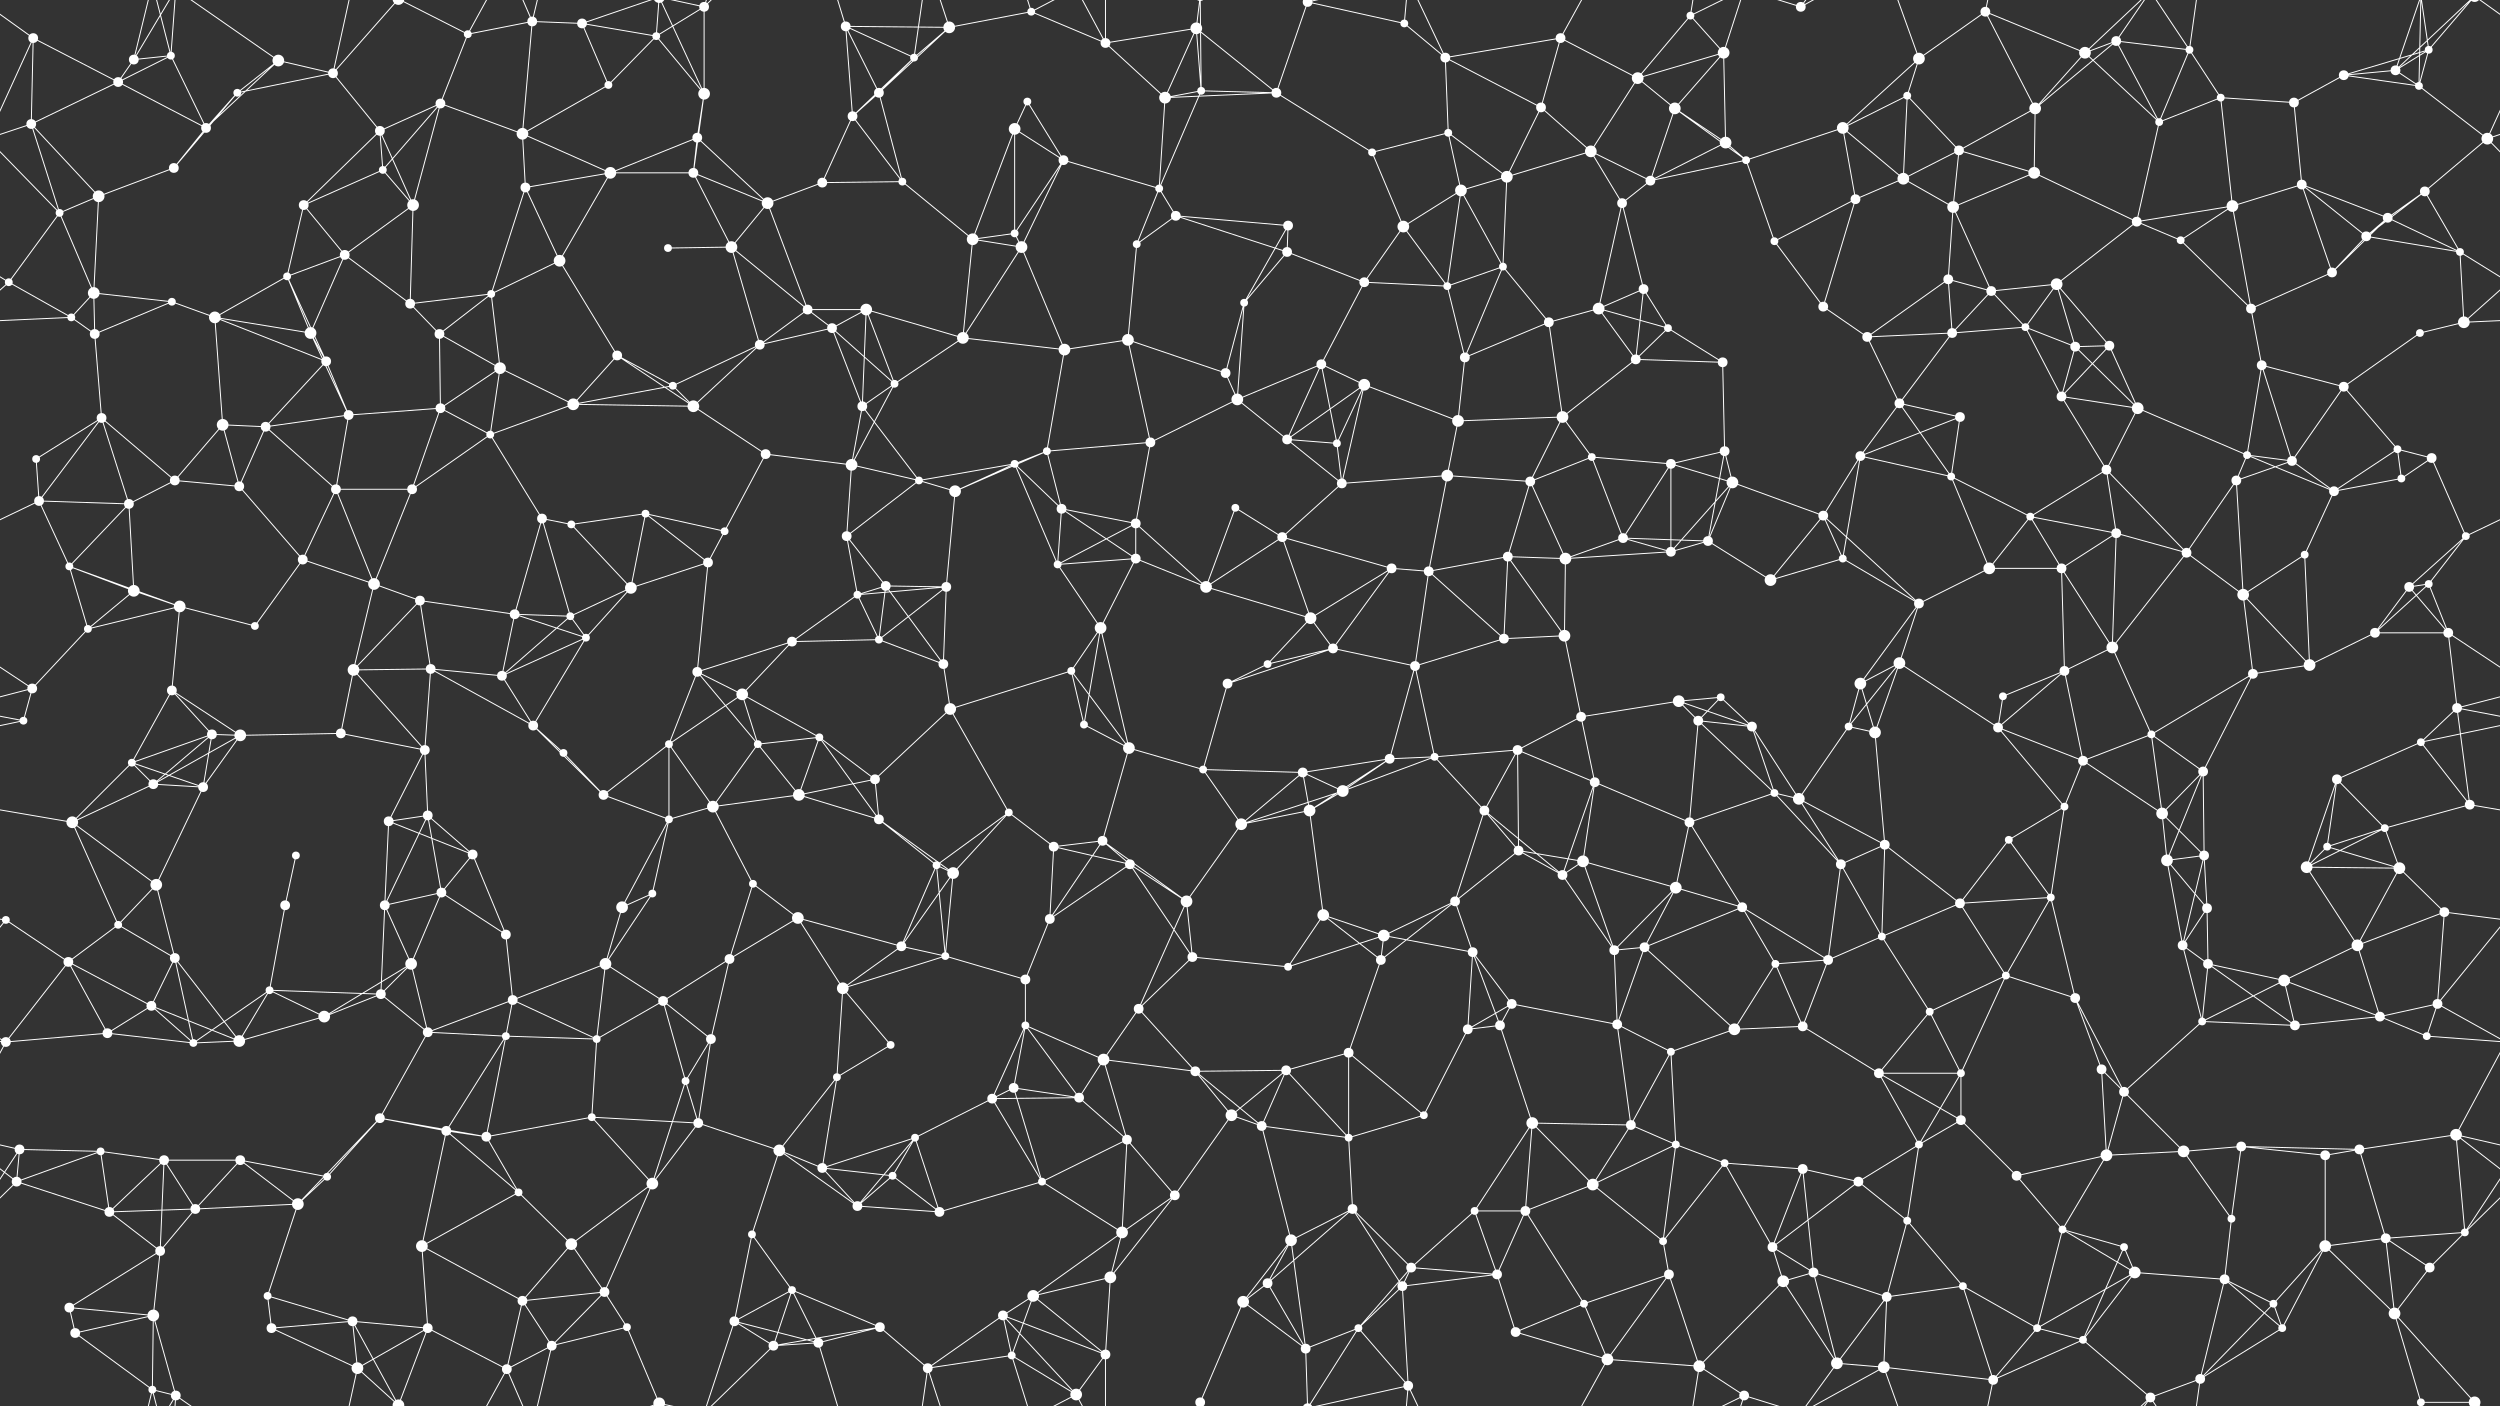 <svg xmlns="http://www.w3.org/2000/svg" width="2560" height="1440" fill="#fff"><rect width="100%" height="100%" fill="#333333" stroke="none"/><circle cx="34" cy="39" r="5"/><circle cx="137" cy="61" r="5"/><circle cx="175" cy="57" r="4"/><circle cx="285" cy="62" r="6"/><circle cx="341" cy="75" r="5"/><circle cx="479" cy="35" r="4"/><circle cx="545" cy="22" r="5"/><circle cx="596" cy="24" r="5"/><circle cx="672" cy="37" r="4"/><circle cx="721" cy="7" r="5"/><circle cx="866" cy="27" r="5"/><circle cx="936" cy="59" r="4"/><circle cx="972" cy="28" r="6"/><circle cx="1056" cy="12" r="4"/><circle cx="1132" cy="44" r="5"/><circle cx="1225" cy="29" r="6"/><circle cx="1339" cy="2" r="5"/><circle cx="1339" cy="1442" r="5"/><circle cx="1438" cy="24" r="4"/><circle cx="1480" cy="59" r="5"/><circle cx="1598" cy="39" r="5"/><circle cx="1677" cy="80" r="6"/><circle cx="1731" cy="16" r="4"/><circle cx="1765" cy="54" r="6"/><circle cx="1844" cy="7" r="5"/><circle cx="1965" cy="60" r="6"/><circle cx="2033" cy="12" r="5"/><circle cx="2135" cy="54" r="6"/><circle cx="2167" cy="42" r="5"/><circle cx="2242" cy="51" r="4"/><circle cx="2400" cy="77" r="5"/><circle cx="2453" cy="72" r="5"/><circle cx="2487" cy="51" r="4"/><circle cx="32" cy="127" r="5"/><circle cx="121" cy="84" r="5"/><circle cx="211" cy="131" r="5"/><circle cx="243" cy="95" r="4"/><circle cx="389" cy="134" r="5"/><circle cx="451" cy="106" r="5"/><circle cx="535" cy="137" r="6"/><circle cx="623" cy="87" r="4"/><circle cx="714" cy="141" r="5"/><circle cx="721" cy="96" r="6"/><circle cx="873" cy="119" r="5"/><circle cx="900" cy="95" r="5"/><circle cx="1039" cy="132" r="6"/><circle cx="1052" cy="104" r="4"/><circle cx="1193" cy="100" r="6"/><circle cx="1230" cy="93" r="4"/><circle cx="1307" cy="95" r="5"/><circle cx="1405" cy="156" r="4"/><circle cx="1483" cy="136" r="4"/><circle cx="1578" cy="110" r="5"/><circle cx="1629" cy="155" r="6"/><circle cx="1715" cy="111" r="6"/><circle cx="1767" cy="146" r="6"/><circle cx="1887" cy="131" r="6"/><circle cx="1953" cy="98" r="4"/><circle cx="2006" cy="154" r="5"/><circle cx="2084" cy="111" r="6"/><circle cx="2211" cy="125" r="4"/><circle cx="2274" cy="100" r="4"/><circle cx="2349" cy="105" r="5"/><circle cx="2477" cy="88" r="4"/><circle cx="2547" cy="142" r="6"/><circle cx="61" cy="218" r="4"/><circle cx="101" cy="201" r="6"/><circle cx="178" cy="172" r="5"/><circle cx="311" cy="210" r="5"/><circle cx="392" cy="174" r="4"/><circle cx="423" cy="210" r="6"/><circle cx="538" cy="192" r="5"/><circle cx="625" cy="177" r="6"/><circle cx="710" cy="177" r="5"/><circle cx="786" cy="208" r="6"/><circle cx="842" cy="187" r="5"/><circle cx="924" cy="186" r="4"/><circle cx="1039" cy="239" r="4"/><circle cx="1089" cy="164" r="5"/><circle cx="1187" cy="193" r="4"/><circle cx="1204" cy="221" r="5"/><circle cx="1319" cy="231" r="5"/><circle cx="1437" cy="232" r="6"/><circle cx="1496" cy="195" r="6"/><circle cx="1543" cy="181" r="6"/><circle cx="1661" cy="208" r="5"/><circle cx="1690" cy="185" r="5"/><circle cx="1788" cy="164" r="4"/><circle cx="1900" cy="204" r="5"/><circle cx="1949" cy="183" r="6"/><circle cx="2000" cy="212" r="6"/><circle cx="2083" cy="177" r="6"/><circle cx="2188" cy="227" r="5"/><circle cx="2286" cy="211" r="6"/><circle cx="2357" cy="189" r="5"/><circle cx="2445" cy="223" r="5"/><circle cx="2483" cy="196" r="5"/><circle cx="9" cy="289" r="4"/><circle cx="96" cy="300" r="6"/><circle cx="176" cy="309" r="4"/><circle cx="294" cy="283" r="4"/><circle cx="353" cy="261" r="5"/><circle cx="420" cy="311" r="5"/><circle cx="503" cy="301" r="4"/><circle cx="573" cy="267" r="6"/><circle cx="684" cy="254" r="4"/><circle cx="749" cy="253" r="6"/><circle cx="827" cy="317" r="5"/><circle cx="887" cy="317" r="6"/><circle cx="996" cy="245" r="6"/><circle cx="1046" cy="253" r="6"/><circle cx="1164" cy="250" r="4"/><circle cx="1274" cy="310" r="4"/><circle cx="1318" cy="258" r="5"/><circle cx="1397" cy="289" r="5"/><circle cx="1482" cy="293" r="4"/><circle cx="1539" cy="273" r="4"/><circle cx="1637" cy="316" r="6"/><circle cx="1683" cy="296" r="5"/><circle cx="1817" cy="247" r="4"/><circle cx="1867" cy="314" r="5"/><circle cx="1995" cy="286" r="5"/><circle cx="2039" cy="298" r="5"/><circle cx="2106" cy="291" r="6"/><circle cx="2233" cy="246" r="4"/><circle cx="2305" cy="316" r="5"/><circle cx="2388" cy="279" r="5"/><circle cx="2423" cy="242" r="5"/><circle cx="2519" cy="258" r="4"/><circle cx="73" cy="325" r="4"/><circle cx="97" cy="342" r="5"/><circle cx="220" cy="325" r="6"/><circle cx="318" cy="341" r="6"/><circle cx="334" cy="370" r="5"/><circle cx="450" cy="342" r="5"/><circle cx="512" cy="377" r="6"/><circle cx="632" cy="364" r="5"/><circle cx="689" cy="395" r="4"/><circle cx="778" cy="353" r="5"/><circle cx="852" cy="336" r="5"/><circle cx="916" cy="393" r="4"/><circle cx="986" cy="346" r="6"/><circle cx="1090" cy="358" r="6"/><circle cx="1155" cy="348" r="6"/><circle cx="1255" cy="382" r="5"/><circle cx="1353" cy="373" r="5"/><circle cx="1397" cy="394" r="6"/><circle cx="1500" cy="366" r="5"/><circle cx="1586" cy="330" r="5"/><circle cx="1675" cy="368" r="5"/><circle cx="1708" cy="336" r="4"/><circle cx="1764" cy="371" r="5"/><circle cx="1912" cy="345" r="5"/><circle cx="1999" cy="341" r="5"/><circle cx="2074" cy="335" r="4"/><circle cx="2125" cy="355" r="5"/><circle cx="2160" cy="354" r="5"/><circle cx="2316" cy="374" r="5"/><circle cx="2400" cy="396" r="5"/><circle cx="2478" cy="341" r="4"/><circle cx="2523" cy="330" r="6"/><circle cx="37" cy="470" r="4"/><circle cx="104" cy="428" r="5"/><circle cx="228" cy="435" r="6"/><circle cx="272" cy="437" r="5"/><circle cx="357" cy="425" r="5"/><circle cx="451" cy="418" r="5"/><circle cx="502" cy="445" r="4"/><circle cx="587" cy="414" r="6"/><circle cx="710" cy="416" r="6"/><circle cx="784" cy="465" r="5"/><circle cx="872" cy="476" r="6"/><circle cx="883" cy="416" r="5"/><circle cx="1039" cy="475" r="4"/><circle cx="1072" cy="462" r="4"/><circle cx="1178" cy="453" r="5"/><circle cx="1267" cy="409" r="6"/><circle cx="1318" cy="450" r="5"/><circle cx="1369" cy="454" r="4"/><circle cx="1493" cy="431" r="6"/><circle cx="1600" cy="427" r="6"/><circle cx="1630" cy="468" r="4"/><circle cx="1711" cy="475" r="5"/><circle cx="1766" cy="462" r="5"/><circle cx="1905" cy="467" r="5"/><circle cx="1945" cy="413" r="5"/><circle cx="2007" cy="427" r="5"/><circle cx="2111" cy="406" r="5"/><circle cx="2189" cy="418" r="6"/><circle cx="2301" cy="466" r="4"/><circle cx="2347" cy="472" r="5"/><circle cx="2455" cy="460" r="4"/><circle cx="2490" cy="469" r="5"/><circle cx="40" cy="513" r="5"/><circle cx="132" cy="516" r="5"/><circle cx="179" cy="492" r="5"/><circle cx="245" cy="498" r="5"/><circle cx="344" cy="501" r="5"/><circle cx="422" cy="501" r="5"/><circle cx="555" cy="531" r="5"/><circle cx="585" cy="537" r="4"/><circle cx="661" cy="526" r="4"/><circle cx="742" cy="544" r="4"/><circle cx="867" cy="549" r="5"/><circle cx="941" cy="492" r="4"/><circle cx="978" cy="503" r="6"/><circle cx="1087" cy="521" r="5"/><circle cx="1163" cy="536" r="5"/><circle cx="1265" cy="520" r="4"/><circle cx="1313" cy="550" r="5"/><circle cx="1374" cy="495" r="5"/><circle cx="1482" cy="487" r="6"/><circle cx="1567" cy="493" r="5"/><circle cx="1662" cy="551" r="5"/><circle cx="1749" cy="554" r="5"/><circle cx="1774" cy="494" r="6"/><circle cx="1867" cy="528" r="5"/><circle cx="1998" cy="488" r="4"/><circle cx="2079" cy="529" r="4"/><circle cx="2157" cy="481" r="5"/><circle cx="2167" cy="546" r="5"/><circle cx="2290" cy="492" r="5"/><circle cx="2390" cy="503" r="5"/><circle cx="2459" cy="490" r="4"/><circle cx="2525" cy="549" r="4"/><circle cx="71" cy="580" r="4"/><circle cx="137" cy="605" r="6"/><circle cx="184" cy="621" r="6"/><circle cx="310" cy="573" r="5"/><circle cx="383" cy="598" r="6"/><circle cx="430" cy="615" r="5"/><circle cx="527" cy="629" r="5"/><circle cx="584" cy="631" r="4"/><circle cx="646" cy="602" r="6"/><circle cx="725" cy="576" r="5"/><circle cx="878" cy="609" r="4"/><circle cx="907" cy="600" r="5"/><circle cx="969" cy="601" r="5"/><circle cx="1083" cy="578" r="4"/><circle cx="1163" cy="572" r="5"/><circle cx="1235" cy="601" r="6"/><circle cx="1342" cy="633" r="6"/><circle cx="1425" cy="582" r="5"/><circle cx="1463" cy="585" r="5"/><circle cx="1544" cy="570" r="5"/><circle cx="1603" cy="572" r="6"/><circle cx="1711" cy="565" r="5"/><circle cx="1813" cy="594" r="6"/><circle cx="1887" cy="572" r="4"/><circle cx="1965" cy="618" r="5"/><circle cx="2037" cy="582" r="6"/><circle cx="2111" cy="582" r="5"/><circle cx="2239" cy="566" r="5"/><circle cx="2297" cy="609" r="6"/><circle cx="2360" cy="568" r="4"/><circle cx="2467" cy="601" r="5"/><circle cx="2487" cy="598" r="4"/><circle cx="33" cy="705" r="5"/><circle cx="90" cy="644" r="4"/><circle cx="176" cy="707" r="5"/><circle cx="261" cy="641" r="4"/><circle cx="362" cy="686" r="6"/><circle cx="441" cy="685" r="5"/><circle cx="514" cy="692" r="5"/><circle cx="600" cy="653" r="4"/><circle cx="714" cy="688" r="5"/><circle cx="760" cy="711" r="6"/><circle cx="811" cy="657" r="5"/><circle cx="900" cy="655" r="4"/><circle cx="966" cy="680" r="5"/><circle cx="1097" cy="687" r="4"/><circle cx="1127" cy="643" r="6"/><circle cx="1257" cy="700" r="5"/><circle cx="1298" cy="680" r="4"/><circle cx="1365" cy="664" r="5"/><circle cx="1449" cy="682" r="5"/><circle cx="1540" cy="654" r="5"/><circle cx="1602" cy="651" r="6"/><circle cx="1719" cy="718" r="6"/><circle cx="1762" cy="714" r="4"/><circle cx="1905" cy="700" r="6"/><circle cx="1945" cy="679" r="6"/><circle cx="2051" cy="713" r="4"/><circle cx="2114" cy="687" r="5"/><circle cx="2163" cy="663" r="6"/><circle cx="2307" cy="690" r="5"/><circle cx="2365" cy="681" r="6"/><circle cx="2432" cy="648" r="5"/><circle cx="2507" cy="648" r="5"/><circle cx="24" cy="738" r="4"/><circle cx="135" cy="781" r="4"/><circle cx="217" cy="752" r="5"/><circle cx="246" cy="753" r="6"/><circle cx="349" cy="751" r="5"/><circle cx="435" cy="768" r="5"/><circle cx="546" cy="743" r="5"/><circle cx="577" cy="771" r="4"/><circle cx="685" cy="762" r="4"/><circle cx="776" cy="762" r="4"/><circle cx="839" cy="755" r="4"/><circle cx="896" cy="798" r="5"/><circle cx="973" cy="726" r="6"/><circle cx="1110" cy="742" r="4"/><circle cx="1156" cy="766" r="6"/><circle cx="1232" cy="788" r="4"/><circle cx="1334" cy="791" r="5"/><circle cx="1423" cy="777" r="5"/><circle cx="1469" cy="775" r="4"/><circle cx="1554" cy="768" r="5"/><circle cx="1619" cy="734" r="5"/><circle cx="1739" cy="738" r="5"/><circle cx="1794" cy="744" r="5"/><circle cx="1893" cy="744" r="4"/><circle cx="1920" cy="750" r="6"/><circle cx="2046" cy="745" r="5"/><circle cx="2133" cy="779" r="5"/><circle cx="2203" cy="752" r="4"/><circle cx="2256" cy="790" r="5"/><circle cx="2393" cy="798" r="5"/><circle cx="2479" cy="760" r="4"/><circle cx="2516" cy="725" r="5"/><circle cx="74" cy="842" r="6"/><circle cx="157" cy="803" r="5"/><circle cx="208" cy="806" r="5"/><circle cx="303" cy="876" r="4"/><circle cx="398" cy="841" r="5"/><circle cx="438" cy="835" r="5"/><circle cx="484" cy="875" r="5"/><circle cx="618" cy="814" r="5"/><circle cx="685" cy="839" r="4"/><circle cx="730" cy="826" r="6"/><circle cx="818" cy="814" r="6"/><circle cx="900" cy="839" r="5"/><circle cx="1033" cy="832" r="4"/><circle cx="1079" cy="867" r="5"/><circle cx="1129" cy="861" r="5"/><circle cx="1271" cy="844" r="6"/><circle cx="1341" cy="830" r="6"/><circle cx="1375" cy="810" r="6"/><circle cx="1520" cy="830" r="5"/><circle cx="1555" cy="871" r="5"/><circle cx="1633" cy="801" r="5"/><circle cx="1730" cy="842" r="5"/><circle cx="1817" cy="812" r="4"/><circle cx="1842" cy="818" r="6"/><circle cx="1930" cy="865" r="5"/><circle cx="2057" cy="860" r="4"/><circle cx="2114" cy="826" r="4"/><circle cx="2214" cy="833" r="6"/><circle cx="2257" cy="876" r="5"/><circle cx="2383" cy="867" r="4"/><circle cx="2442" cy="848" r="4"/><circle cx="2529" cy="824" r="5"/><circle cx="6" cy="942" r="4"/><circle cx="121" cy="947" r="4"/><circle cx="160" cy="906" r="6"/><circle cx="292" cy="927" r="5"/><circle cx="394" cy="927" r="5"/><circle cx="452" cy="914" r="5"/><circle cx="518" cy="957" r="5"/><circle cx="637" cy="929" r="6"/><circle cx="668" cy="915" r="4"/><circle cx="771" cy="905" r="4"/><circle cx="817" cy="940" r="6"/><circle cx="959" cy="886" r="4"/><circle cx="976" cy="894" r="6"/><circle cx="1075" cy="941" r="5"/><circle cx="1157" cy="885" r="5"/><circle cx="1215" cy="923" r="6"/><circle cx="1355" cy="937" r="6"/><circle cx="1417" cy="958" r="6"/><circle cx="1490" cy="923" r="5"/><circle cx="1600" cy="896" r="5"/><circle cx="1621" cy="882" r="6"/><circle cx="1716" cy="909" r="6"/><circle cx="1784" cy="929" r="5"/><circle cx="1885" cy="885" r="5"/><circle cx="1927" cy="959" r="4"/><circle cx="2007" cy="925" r="5"/><circle cx="2100" cy="919" r="4"/><circle cx="2219" cy="881" r="6"/><circle cx="2260" cy="930" r="5"/><circle cx="2362" cy="888" r="6"/><circle cx="2457" cy="889" r="6"/><circle cx="2503" cy="934" r="5"/><circle cx="70" cy="985" r="5"/><circle cx="155" cy="1030" r="5"/><circle cx="179" cy="981" r="5"/><circle cx="276" cy="1014" r="4"/><circle cx="390" cy="1018" r="5"/><circle cx="421" cy="987" r="6"/><circle cx="525" cy="1024" r="5"/><circle cx="620" cy="987" r="6"/><circle cx="679" cy="1025" r="5"/><circle cx="747" cy="982" r="5"/><circle cx="863" cy="1012" r="6"/><circle cx="923" cy="969" r="5"/><circle cx="968" cy="979" r="4"/><circle cx="1050" cy="1003" r="5"/><circle cx="1166" cy="1033" r="5"/><circle cx="1221" cy="980" r="5"/><circle cx="1319" cy="990" r="4"/><circle cx="1414" cy="983" r="5"/><circle cx="1508" cy="975" r="5"/><circle cx="1548" cy="1028" r="5"/><circle cx="1653" cy="973" r="5"/><circle cx="1684" cy="970" r="5"/><circle cx="1818" cy="987" r="4"/><circle cx="1872" cy="983" r="5"/><circle cx="1976" cy="1036" r="4"/><circle cx="2054" cy="999" r="4"/><circle cx="2125" cy="1022" r="5"/><circle cx="2235" cy="968" r="5"/><circle cx="2261" cy="987" r="5"/><circle cx="2339" cy="1004" r="6"/><circle cx="2414" cy="968" r="6"/><circle cx="2496" cy="1028" r="5"/><circle cx="6" cy="1067" r="5"/><circle cx="110" cy="1058" r="5"/><circle cx="198" cy="1068" r="4"/><circle cx="245" cy="1066" r="6"/><circle cx="332" cy="1041" r="6"/><circle cx="438" cy="1057" r="5"/><circle cx="518" cy="1061" r="4"/><circle cx="611" cy="1064" r="4"/><circle cx="702" cy="1107" r="4"/><circle cx="728" cy="1064" r="5"/><circle cx="857" cy="1103" r="4"/><circle cx="912" cy="1070" r="4"/><circle cx="1038" cy="1114" r="5"/><circle cx="1050" cy="1050" r="4"/><circle cx="1130" cy="1085" r="6"/><circle cx="1224" cy="1097" r="5"/><circle cx="1317" cy="1096" r="5"/><circle cx="1381" cy="1078" r="5"/><circle cx="1503" cy="1054" r="5"/><circle cx="1536" cy="1050" r="5"/><circle cx="1656" cy="1049" r="5"/><circle cx="1711" cy="1077" r="4"/><circle cx="1776" cy="1054" r="6"/><circle cx="1846" cy="1051" r="5"/><circle cx="1924" cy="1099" r="5"/><circle cx="2008" cy="1099" r="4"/><circle cx="2152" cy="1095" r="5"/><circle cx="2175" cy="1118" r="5"/><circle cx="2255" cy="1046" r="4"/><circle cx="2350" cy="1050" r="5"/><circle cx="2437" cy="1041" r="5"/><circle cx="2485" cy="1061" r="4"/><circle cx="20" cy="1177" r="5"/><circle cx="103" cy="1179" r="4"/><circle cx="168" cy="1188" r="5"/><circle cx="246" cy="1188" r="5"/><circle cx="389" cy="1145" r="5"/><circle cx="457" cy="1158" r="5"/><circle cx="498" cy="1164" r="5"/><circle cx="606" cy="1144" r="4"/><circle cx="715" cy="1150" r="5"/><circle cx="798" cy="1178" r="6"/><circle cx="842" cy="1196" r="5"/><circle cx="937" cy="1165" r="4"/><circle cx="1016" cy="1125" r="5"/><circle cx="1105" cy="1124" r="5"/><circle cx="1154" cy="1167" r="5"/><circle cx="1261" cy="1142" r="6"/><circle cx="1292" cy="1153" r="5"/><circle cx="1381" cy="1165" r="4"/><circle cx="1458" cy="1142" r="4"/><circle cx="1569" cy="1150" r="6"/><circle cx="1670" cy="1152" r="5"/><circle cx="1716" cy="1172" r="4"/><circle cx="1766" cy="1191" r="4"/><circle cx="1846" cy="1197" r="5"/><circle cx="1965" cy="1172" r="4"/><circle cx="2008" cy="1147" r="5"/><circle cx="2157" cy="1183" r="6"/><circle cx="2236" cy="1179" r="6"/><circle cx="2295" cy="1174" r="5"/><circle cx="2381" cy="1183" r="5"/><circle cx="2416" cy="1177" r="5"/><circle cx="2515" cy="1162" r="6"/><circle cx="17" cy="1210" r="5"/><circle cx="112" cy="1241" r="5"/><circle cx="200" cy="1238" r="5"/><circle cx="305" cy="1233" r="6"/><circle cx="335" cy="1205" r="4"/><circle cx="432" cy="1276" r="6"/><circle cx="531" cy="1221" r="4"/><circle cx="585" cy="1274" r="6"/><circle cx="668" cy="1212" r="6"/><circle cx="770" cy="1264" r="4"/><circle cx="878" cy="1235" r="5"/><circle cx="914" cy="1204" r="4"/><circle cx="962" cy="1241" r="5"/><circle cx="1067" cy="1210" r="4"/><circle cx="1149" cy="1262" r="6"/><circle cx="1203" cy="1224" r="5"/><circle cx="1322" cy="1270" r="6"/><circle cx="1385" cy="1238" r="5"/><circle cx="1510" cy="1240" r="4"/><circle cx="1562" cy="1240" r="5"/><circle cx="1631" cy="1213" r="6"/><circle cx="1703" cy="1271" r="4"/><circle cx="1815" cy="1277" r="5"/><circle cx="1903" cy="1210" r="5"/><circle cx="1953" cy="1250" r="4"/><circle cx="2065" cy="1204" r="5"/><circle cx="2112" cy="1259" r="4"/><circle cx="2175" cy="1277" r="4"/><circle cx="2285" cy="1248" r="4"/><circle cx="2381" cy="1276" r="6"/><circle cx="2443" cy="1268" r="5"/><circle cx="2524" cy="1262" r="4"/><circle cx="71" cy="1339" r="5"/><circle cx="157" cy="1347" r="6"/><circle cx="164" cy="1281" r="5"/><circle cx="274" cy="1327" r="4"/><circle cx="361" cy="1353" r="5"/><circle cx="438" cy="1360" r="5"/><circle cx="535" cy="1332" r="5"/><circle cx="619" cy="1323" r="5"/><circle cx="642" cy="1359" r="4"/><circle cx="752" cy="1353" r="5"/><circle cx="811" cy="1321" r="4"/><circle cx="901" cy="1359" r="5"/><circle cx="1027" cy="1347" r="5"/><circle cx="1058" cy="1327" r="6"/><circle cx="1137" cy="1308" r="6"/><circle cx="1273" cy="1333" r="6"/><circle cx="1298" cy="1314" r="5"/><circle cx="1436" cy="1317" r="5"/><circle cx="1445" cy="1298" r="5"/><circle cx="1533" cy="1305" r="5"/><circle cx="1622" cy="1335" r="4"/><circle cx="1709" cy="1305" r="5"/><circle cx="1826" cy="1312" r="6"/><circle cx="1857" cy="1303" r="5"/><circle cx="1932" cy="1328" r="5"/><circle cx="2010" cy="1317" r="4"/><circle cx="2086" cy="1360" r="4"/><circle cx="2186" cy="1303" r="6"/><circle cx="2278" cy="1310" r="5"/><circle cx="2328" cy="1335" r="4"/><circle cx="2452" cy="1345" r="6"/><circle cx="2488" cy="1298" r="5"/><circle cx="77" cy="1365" r="5"/><circle cx="156" cy="1423" r="4"/><circle cx="180" cy="1429" r="5"/><circle cx="278" cy="1360" r="5"/><circle cx="366" cy="1401" r="6"/><circle cx="408" cy="1439" r="6"/><circle cx="408" cy="-1" r="6"/><circle cx="519" cy="1402" r="5"/><circle cx="565" cy="1378" r="5"/><circle cx="675" cy="1437" r="6"/><circle cx="675" cy="-3" r="6"/><circle cx="792" cy="1378" r="5"/><circle cx="838" cy="1375" r="5"/><circle cx="950" cy="1401" r="5"/><circle cx="1036" cy="1388" r="4"/><circle cx="1102" cy="1428" r="6"/><circle cx="1132" cy="1387" r="5"/><circle cx="1229" cy="1436" r="5"/><circle cx="1229" cy="-4" r="5"/><circle cx="1337" cy="1381" r="5"/><circle cx="1391" cy="1360" r="4"/><circle cx="1442" cy="1419" r="5"/><circle cx="1552" cy="1364" r="5"/><circle cx="1646" cy="1392" r="6"/><circle cx="1740" cy="1399" r="6"/><circle cx="1786" cy="1429" r="5"/><circle cx="1881" cy="1396" r="6"/><circle cx="1929" cy="1400" r="6"/><circle cx="2041" cy="1413" r="5"/><circle cx="2133" cy="1372" r="4"/><circle cx="2202" cy="1431" r="5"/><circle cx="2253" cy="1412" r="5"/><circle cx="2337" cy="1360" r="4"/><circle cx="2479" cy="1436" r="4"/><circle cx="2479" cy="-4" r="4"/><circle cx="2534" cy="1436" r="6"/><circle cx="2534" cy="-4" r="6"/><path stroke="#fff" d="M34 39L32 127M34 39L121 84M34 39L-13 142M34 39L-26 -4M2594 39L2547 142M2594 39L2534 -4M34 1479L-26 1436M2594 1479L2534 1436M137 61L175 57M137 61L121 84M137 61L156 -17M137 61L180 -11M137 1501L156 1423M137 1501L180 1429M175 57L121 84M175 57L211 131M175 57L156 -17M175 57L180 -11M175 1497L156 1423M175 1497L180 1429M285 62L341 75M285 62L211 131M285 62L243 95M285 62L180 -11M285 1502L180 1429M341 75L243 95M341 75L389 134M341 75L366 -39M341 75L408 -1M341 1515L366 1401M341 1515L408 1439M479 35L545 22M479 35L451 106M479 35L408 -1M479 35L519 -38M479 1475L408 1439M479 1475L519 1402M545 22L596 24M545 22L535 137M545 22L519 -38M545 22L565 -62M545 1462L519 1402M545 1462L565 1378M596 24L672 37M596 24L623 87M596 24L675 -3M596 1464L675 1437M672 37L721 7M672 37L623 87M672 37L721 96M672 37L675 -3M672 1477L675 1437M721 7L721 96M721 7L752 -87M721 7L675 -3M721 7L792 -62M721 1447L752 1353M721 1447L675 1437M721 1447L792 1378M866 27L936 59M866 27L972 28M866 27L873 119M866 27L900 95M866 27L838 -65M866 1467L838 1375M936 59L972 28M936 59L873 119M936 59L900 95M936 59L950 -39M936 1499L950 1401M972 28L1056 12M972 28L900 95M972 28L950 -39M972 1468L950 1401M1056 12L1132 44M1056 12L1036 -52M1056 12L1102 -12M1056 1452L1036 1388M1056 1452L1102 1428M1132 44L1225 29M1132 44L1193 100M1132 44L1102 -12M1132 44L1132 -53M1132 1484L1102 1428M1132 1484L1132 1387M1225 29L1193 100M1225 29L1230 93M1225 29L1307 95M1225 29L1229 -4M1225 1469L1229 1436M1339 2L1438 24M1339 2L1307 95M1339 2L1337 -59M1339 2L1391 -80M1339 2L1442 -21M1339 1442L1337 1381M1339 1442L1391 1360M1339 1442L1442 1419M1438 24L1480 59M1438 24L1442 -21M1438 1464L1442 1419M1480 59L1598 39M1480 59L1483 136M1480 59L1578 110M1480 59L1442 -21M1480 1499L1442 1419M1598 39L1677 80M1598 39L1578 110M1598 39L1646 -48M1598 1479L1646 1392M1677 80L1731 16M1677 80L1765 54M1677 80L1629 155M1677 80L1715 111M1731 16L1765 54M1731 16L1740 -41M1731 16L1786 -11M1731 1456L1740 1399M1731 1456L1786 1429M1765 54L1715 111M1765 54L1767 146M1765 54L1786 -11M1765 1494L1786 1429M1844 7L1786 -11M1844 7L1881 -44M1844 7L1929 -40M1844 1447L1786 1429M1844 1447L1881 1396M1844 1447L1929 1400M1965 60L2033 12M1965 60L1887 131M1965 60L1953 98M1965 60L1929 -40M1965 1500L1929 1400M2033 12L2135 54M2033 12L2084 111M2033 12L2041 -27M2033 1452L2041 1413M2135 54L2167 42M2135 54L2084 111M2135 54L2211 125M2135 54L2202 -9M2135 1494L2202 1431M2167 42L2242 51M2167 42L2084 111M2167 42L2211 125M2167 42L2202 -9M2167 1482L2202 1431M2242 51L2211 125M2242 51L2274 100M2242 51L2202 -9M2242 51L2253 -28M2242 1491L2202 1431M2242 1491L2253 1412M2400 77L2453 72M2400 77L2487 51M2400 77L2349 105M2400 77L2477 88M2453 72L2487 51M2453 72L2477 88M2453 72L2479 -4M2453 72L2534 -4M2453 1512L2479 1436M2453 1512L2534 1436M2487 51L2477 88M2487 51L2479 -4M2487 51L2534 -4M2487 1491L2479 1436M2487 1491L2534 1436M32 127L121 84M32 127L-13 142M32 127L61 218M32 127L101 201M2592 127L2547 142M121 84L211 131M211 131L243 95M211 131L178 172M243 95L178 172M389 134L451 106M389 134L311 210M389 134L392 174M389 134L423 210M451 106L535 137M451 106L392 174M451 106L423 210M535 137L623 87M535 137L538 192M535 137L625 177M714 141L721 96M714 141L625 177M714 141L710 177M714 141L786 208M721 96L710 177M721 96L675 -3M721 1536L675 1437M873 119L900 95M873 119L842 187M873 119L924 186M900 95L924 186M1039 132L1052 104M1039 132L1039 239M1039 132L1089 164M1039 132L996 245M1052 104L1089 164M1193 100L1230 93M1193 100L1307 95M1193 100L1187 193M1230 93L1307 95M1230 93L1187 193M1230 93L1229 -4M1230 1533L1229 1436M1307 95L1405 156M1405 156L1483 136M1405 156L1437 232M1483 136L1496 195M1483 136L1543 181M1578 110L1629 155M1578 110L1543 181M1629 155L1543 181M1629 155L1661 208M1629 155L1690 185M1715 111L1767 146M1715 111L1690 185M1715 111L1788 164M1767 146L1690 185M1767 146L1788 164M1887 131L1953 98M1887 131L1788 164M1887 131L1900 204M1887 131L1949 183M1953 98L2006 154M1953 98L1949 183M2006 154L2084 111M2006 154L1949 183M2006 154L2000 212M2006 154L2083 177M2084 111L2083 177M2211 125L2274 100M2211 125L2188 227M2274 100L2349 105M2274 100L2286 211M2349 105L2357 189M2477 88L2547 142M2477 88L2479 -4M2477 1528L2479 1436M2547 142L2621 218M2547 142L2483 196M-13 142L61 218M61 218L101 201M61 218L9 289M61 218L96 300M101 201L178 172M101 201L96 300M311 210L392 174M311 210L294 283M311 210L353 261M392 174L423 210M423 210L353 261M423 210L420 311M538 192L625 177M538 192L503 301M538 192L573 267M625 177L710 177M625 177L573 267M710 177L786 208M710 177L749 253M786 208L842 187M786 208L749 253M786 208L827 317M842 187L924 186M924 186L996 245M1039 239L1089 164M1039 239L996 245M1039 239L1046 253M1089 164L1187 193M1089 164L1046 253M1187 193L1204 221M1187 193L1164 250M1204 221L1319 231M1204 221L1164 250M1204 221L1318 258M1319 231L1274 310M1319 231L1318 258M1437 232L1496 195M1437 232L1397 289M1437 232L1482 293M1496 195L1543 181M1496 195L1482 293M1496 195L1539 273M1543 181L1539 273M1661 208L1690 185M1661 208L1637 316M1661 208L1683 296M1690 185L1788 164M1788 164L1817 247M1900 204L1949 183M1900 204L1817 247M1900 204L1867 314M1949 183L2000 212M2000 212L2083 177M2000 212L1995 286M2000 212L2039 298M2083 177L2188 227M2188 227L2286 211M2188 227L2106 291M2188 227L2233 246M2286 211L2357 189M2286 211L2233 246M2286 211L2305 316M2357 189L2445 223M2357 189L2388 279M2357 189L2423 242M2445 223L2483 196M2445 223L2388 279M2445 223L2423 242M2445 223L2519 258M2483 196L2423 242M2483 196L2519 258M9 289L-41 258M9 289L73 325M9 289L-37 330M2569 289L2519 258M2569 289L2523 330M96 300L176 309M96 300L73 325M96 300L97 342M176 309L97 342M176 309L220 325M294 283L353 261M294 283L220 325M294 283L318 341M294 283L334 370M353 261L420 311M353 261L318 341M420 311L503 301M420 311L450 342M503 301L573 267M503 301L450 342M503 301L512 377M573 267L632 364M684 254L749 253M749 253L827 317M749 253L778 353M827 317L887 317M827 317L778 353M827 317L852 336M887 317L852 336M887 317L916 393M887 317L986 346M887 317L883 416M996 245L1046 253M996 245L986 346M1046 253L986 346M1046 253L1090 358M1164 250L1155 348M1274 310L1318 258M1274 310L1255 382M1274 310L1267 409M1318 258L1397 289M1397 289L1482 293M1397 289L1353 373M1482 293L1539 273M1482 293L1500 366M1539 273L1500 366M1539 273L1586 330M1637 316L1683 296M1637 316L1586 330M1637 316L1675 368M1637 316L1708 336M1683 296L1675 368M1683 296L1708 336M1817 247L1867 314M1867 314L1912 345M1995 286L2039 298M1995 286L1912 345M1995 286L1999 341M2039 298L2106 291M2039 298L1999 341M2039 298L2074 335M2106 291L2074 335M2106 291L2125 355M2106 291L2160 354M2233 246L2305 316M2305 316L2388 279M2305 316L2316 374M2388 279L2423 242M2423 242L2519 258M2519 258L2523 330M73 325L97 342M73 325L-37 330M2633 325L2523 330M97 342L104 428M220 325L318 341M220 325L334 370M220 325L228 435M318 341L334 370M318 341L357 425M334 370L272 437M334 370L357 425M450 342L512 377M450 342L451 418M512 377L451 418M512 377L502 445M512 377L587 414M632 364L689 395M632 364L587 414M632 364L710 416M689 395L778 353M689 395L587 414M689 395L710 416M778 353L852 336M778 353L710 416M852 336L916 393M852 336L883 416M916 393L986 346M916 393L872 476M916 393L883 416M986 346L1090 358M1090 358L1155 348M1090 358L1072 462M1155 348L1255 382M1155 348L1178 453M1255 382L1267 409M1353 373L1397 394M1353 373L1267 409M1353 373L1318 450M1353 373L1369 454M1397 394L1318 450M1397 394L1369 454M1397 394L1493 431M1397 394L1374 495M1500 366L1586 330M1500 366L1493 431M1586 330L1600 427M1675 368L1708 336M1675 368L1764 371M1675 368L1600 427M1708 336L1764 371M1764 371L1766 462M1912 345L1999 341M1912 345L1945 413M1999 341L2074 335M1999 341L1945 413M2074 335L2125 355M2074 335L2111 406M2125 355L2160 354M2125 355L2111 406M2125 355L2189 418M2160 354L2111 406M2160 354L2189 418M2316 374L2400 396M2316 374L2301 466M2316 374L2347 472M2400 396L2478 341M2400 396L2347 472M2400 396L2455 460M2478 341L2523 330M37 470L104 428M37 470L40 513M104 428L40 513M104 428L132 516M104 428L179 492M228 435L272 437M228 435L179 492M228 435L245 498M272 437L357 425M272 437L245 498M272 437L344 501M357 425L451 418M357 425L344 501M451 418L502 445M451 418L422 501M502 445L587 414M502 445L422 501M502 445L555 531M587 414L710 416M710 416L784 465M784 465L872 476M784 465L742 544M872 476L883 416M872 476L867 549M872 476L941 492M883 416L941 492M1039 475L1072 462M1039 475L941 492M1039 475L978 503M1039 475L1087 521M1039 475L1083 578M1072 462L1178 453M1072 462L978 503M1072 462L1087 521M1178 453L1267 409M1178 453L1163 536M1267 409L1318 450M1318 450L1369 454M1318 450L1374 495M1369 454L1374 495M1493 431L1600 427M1493 431L1482 487M1600 427L1630 468M1600 427L1567 493M1630 468L1711 475M1630 468L1567 493M1630 468L1662 551M1711 475L1766 462M1711 475L1662 551M1711 475L1774 494M1711 475L1711 565M1766 462L1749 554M1766 462L1774 494M1905 467L1945 413M1905 467L2007 427M1905 467L1867 528M1905 467L1998 488M1905 467L1887 572M1945 413L2007 427M1945 413L1998 488M2007 427L1998 488M2111 406L2189 418M2111 406L2157 481M2189 418L2301 466M2189 418L2157 481M2301 466L2347 472M2301 466L2290 492M2301 466L2390 503M2347 472L2290 492M2347 472L2390 503M2455 460L2490 469M2455 460L2390 503M2455 460L2459 490M2490 469L2459 490M2490 469L2525 549M40 513L132 516M40 513L-35 549M40 513L71 580M2600 513L2525 549M132 516L179 492M132 516L71 580M132 516L137 605M179 492L245 498M245 498L310 573M344 501L422 501M344 501L310 573M344 501L383 598M422 501L383 598M555 531L585 537M555 531L527 629M555 531L584 631M585 537L661 526M585 537L646 602M661 526L742 544M661 526L646 602M661 526L725 576M742 544L725 576M867 549L941 492M867 549L878 609M867 549L907 600M941 492L978 503M978 503L969 601M1087 521L1163 536M1087 521L1083 578M1087 521L1163 572M1163 536L1083 578M1163 536L1163 572M1163 536L1235 601M1265 520L1313 550M1265 520L1235 601M1313 550L1374 495M1313 550L1235 601M1313 550L1342 633M1313 550L1425 582M1374 495L1482 487M1482 487L1567 493M1482 487L1463 585M1567 493L1544 570M1567 493L1603 572M1662 551L1749 554M1662 551L1603 572M1662 551L1711 565M1749 554L1774 494M1749 554L1711 565M1749 554L1813 594M1774 494L1867 528M1774 494L1711 565M1867 528L1813 594M1867 528L1887 572M1867 528L1965 618M1998 488L2079 529M1998 488L2037 582M2079 529L2157 481M2079 529L2167 546M2079 529L2037 582M2079 529L2111 582M2157 481L2167 546M2157 481L2239 566M2167 546L2111 582M2167 546L2239 566M2167 546L2163 663M2290 492L2239 566M2290 492L2297 609M2390 503L2459 490M2390 503L2360 568M2525 549L2467 601M2525 549L2487 598M71 580L137 605M71 580L184 621M71 580L90 644M137 605L184 621M137 605L90 644M184 621L90 644M184 621L176 707M184 621L261 641M310 573L383 598M310 573L261 641M383 598L430 615M383 598L362 686M430 615L527 629M430 615L362 686M430 615L441 685M527 629L584 631M527 629L514 692M527 629L600 653M584 631L646 602M584 631L514 692M584 631L600 653M646 602L725 576M646 602L600 653M725 576L714 688M878 609L907 600M878 609L969 601M878 609L811 657M878 609L900 655M907 600L969 601M907 600L900 655M907 600L966 680M969 601L900 655M969 601L966 680M1083 578L1163 572M1083 578L1127 643M1163 572L1235 601M1163 572L1127 643M1235 601L1342 633M1342 633L1425 582M1342 633L1298 680M1342 633L1365 664M1425 582L1463 585M1425 582L1365 664M1463 585L1544 570M1463 585L1449 682M1463 585L1540 654M1544 570L1603 572M1544 570L1540 654M1544 570L1602 651M1603 572L1711 565M1603 572L1602 651M1813 594L1887 572M1887 572L1965 618M1965 618L2037 582M1965 618L1905 700M1965 618L1945 679M2037 582L2111 582M2111 582L2114 687M2111 582L2163 663M2239 566L2297 609M2239 566L2163 663M2297 609L2360 568M2297 609L2307 690M2297 609L2365 681M2360 568L2365 681M2467 601L2487 598M2467 601L2432 648M2467 601L2507 648M2487 598L2432 648M2487 598L2507 648M33 705L90 644M33 705L-53 648M33 705L24 738M33 705L-44 725M2593 705L2507 648M2593 705L2516 725M176 707L135 781M176 707L217 752M176 707L246 753M362 686L441 685M362 686L349 751M362 686L435 768M441 685L514 692M441 685L435 768M441 685L546 743M514 692L600 653M514 692L546 743M600 653L546 743M714 688L760 711M714 688L811 657M714 688L685 762M714 688L776 762M760 711L811 657M760 711L685 762M760 711L776 762M760 711L839 755M811 657L900 655M900 655L966 680M966 680L973 726M1097 687L1127 643M1097 687L973 726M1097 687L1110 742M1097 687L1156 766M1127 643L1110 742M1127 643L1156 766M1257 700L1298 680M1257 700L1365 664M1257 700L1232 788M1298 680L1365 664M1365 664L1449 682M1449 682L1540 654M1449 682L1423 777M1449 682L1469 775M1540 654L1602 651M1602 651L1619 734M1719 718L1762 714M1719 718L1619 734M1719 718L1739 738M1719 718L1794 744M1762 714L1739 738M1762 714L1794 744M1905 700L1945 679M1905 700L1893 744M1905 700L1920 750M1945 679L1893 744M1945 679L1920 750M1945 679L2046 745M2051 713L2114 687M2051 713L2046 745M2114 687L2163 663M2114 687L2046 745M2114 687L2133 779M2163 663L2203 752M2307 690L2365 681M2307 690L2203 752M2307 690L2256 790M2365 681L2432 648M2432 648L2507 648M2507 648L2516 725M24 738L-81 760M24 738L-44 725M2584 738L2479 760M2584 738L2516 725M135 781L217 752M135 781L74 842M135 781L157 803M135 781L208 806M217 752L246 753M217 752L157 803M217 752L208 806M246 753L349 751M246 753L157 803M246 753L208 806M349 751L435 768M435 768L398 841M435 768L438 835M546 743L577 771M546 743L618 814M577 771L618 814M685 762L618 814M685 762L685 839M685 762L730 826M776 762L839 755M776 762L730 826M776 762L818 814M839 755L896 798M839 755L818 814M839 755L900 839M896 798L973 726M896 798L818 814M896 798L900 839M973 726L1033 832M1110 742L1156 766M1156 766L1232 788M1156 766L1129 861M1232 788L1334 791M1232 788L1271 844M1334 791L1423 777M1334 791L1271 844M1334 791L1341 830M1334 791L1375 810M1423 777L1469 775M1423 777L1341 830M1423 777L1375 810M1469 775L1554 768M1469 775L1375 810M1469 775L1520 830M1554 768L1619 734M1554 768L1520 830M1554 768L1555 871M1554 768L1633 801M1619 734L1633 801M1739 738L1794 744M1739 738L1730 842M1739 738L1817 812M1794 744L1817 812M1794 744L1842 818M1893 744L1920 750M1893 744L1842 818M1920 750L1930 865M2046 745L2133 779M2046 745L2114 826M2133 779L2203 752M2133 779L2114 826M2133 779L2214 833M2203 752L2256 790M2203 752L2214 833M2256 790L2214 833M2256 790L2257 876M2256 790L2219 881M2393 798L2479 760M2393 798L2383 867M2393 798L2442 848M2393 798L2362 888M2479 760L2516 725M2479 760L2529 824M2516 725L2529 824M74 842L157 803M74 842L-31 824M74 842L121 947M74 842L160 906M2634 842L2529 824M157 803L208 806M208 806L160 906M303 876L292 927M398 841L438 835M398 841L484 875M398 841L394 927M438 835L484 875M438 835L394 927M438 835L452 914M484 875L452 914M484 875L518 957M618 814L685 839M685 839L730 826M685 839L637 929M685 839L668 915M730 826L818 814M730 826L771 905M818 814L900 839M900 839L959 886M900 839L976 894M1033 832L1079 867M1033 832L959 886M1033 832L976 894M1079 867L1129 861M1079 867L1075 941M1079 867L1157 885M1129 861L1075 941M1129 861L1157 885M1129 861L1215 923M1271 844L1341 830M1271 844L1375 810M1271 844L1215 923M1341 830L1375 810M1341 830L1355 937M1520 830L1555 871M1520 830L1490 923M1520 830L1600 896M1555 871L1490 923M1555 871L1600 896M1555 871L1621 882M1633 801L1730 842M1633 801L1600 896M1633 801L1621 882M1730 842L1817 812M1730 842L1716 909M1730 842L1784 929M1817 812L1842 818M1817 812L1885 885M1842 818L1930 865M1842 818L1885 885M1930 865L1885 885M1930 865L1927 959M1930 865L2007 925M2057 860L2114 826M2057 860L2007 925M2057 860L2100 919M2114 826L2100 919M2214 833L2257 876M2214 833L2219 881M2257 876L2219 881M2257 876L2260 930M2257 876L2235 968M2383 867L2442 848M2383 867L2362 888M2383 867L2457 889M2442 848L2529 824M2442 848L2362 888M2442 848L2457 889M6 942L-57 934M6 942L70 985M6 942L-64 1028M2566 942L2503 934M2566 942L2496 1028M121 947L160 906M121 947L70 985M121 947L179 981M160 906L179 981M292 927L276 1014M394 927L452 914M394 927L390 1018M394 927L421 987M452 914L518 957M452 914L421 987M518 957L525 1024M637 929L668 915M637 929L620 987M668 915L620 987M771 905L817 940M771 905L747 982M817 940L747 982M817 940L863 1012M817 940L923 969M959 886L976 894M959 886L923 969M959 886L968 979M976 894L923 969M976 894L968 979M1075 941L1157 885M1075 941L1050 1003M1157 885L1215 923M1157 885L1221 980M1215 923L1166 1033M1215 923L1221 980M1355 937L1417 958M1355 937L1319 990M1355 937L1414 983M1417 958L1490 923M1417 958L1319 990M1417 958L1414 983M1417 958L1508 975M1490 923L1414 983M1490 923L1508 975M1600 896L1621 882M1600 896L1653 973M1621 882L1716 909M1621 882L1653 973M1716 909L1784 929M1716 909L1653 973M1716 909L1684 970M1784 929L1684 970M1784 929L1818 987M1784 929L1872 983M1885 885L1927 959M1885 885L1872 983M1927 959L2007 925M1927 959L1872 983M1927 959L1976 1036M2007 925L2100 919M2007 925L2054 999M2100 919L2054 999M2100 919L2125 1022M2219 881L2260 930M2219 881L2235 968M2260 930L2235 968M2260 930L2261 987M2362 888L2457 889M2362 888L2414 968M2457 889L2503 934M2457 889L2414 968M2503 934L2414 968M2503 934L2496 1028M70 985L155 1030M70 985L6 1067M70 985L110 1058M155 1030L179 981M155 1030L110 1058M155 1030L198 1068M155 1030L245 1066M179 981L198 1068M179 981L245 1066M276 1014L390 1018M276 1014L198 1068M276 1014L245 1066M276 1014L332 1041M390 1018L421 987M390 1018L332 1041M390 1018L438 1057M421 987L332 1041M421 987L438 1057M525 1024L620 987M525 1024L438 1057M525 1024L518 1061M525 1024L611 1064M620 987L679 1025M620 987L611 1064M679 1025L747 982M679 1025L611 1064M679 1025L702 1107M679 1025L728 1064M747 982L728 1064M863 1012L923 969M863 1012L968 979M863 1012L857 1103M863 1012L912 1070M923 969L968 979M968 979L1050 1003M1050 1003L1050 1050M1166 1033L1221 980M1166 1033L1130 1085M1166 1033L1224 1097M1221 980L1319 990M1414 983L1381 1078M1508 975L1548 1028M1508 975L1503 1054M1508 975L1536 1050M1548 1028L1503 1054M1548 1028L1536 1050M1548 1028L1656 1049M1653 973L1684 970M1653 973L1656 1049M1684 970L1656 1049M1684 970L1776 1054M1818 987L1872 983M1818 987L1776 1054M1818 987L1846 1051M1872 983L1846 1051M1976 1036L2054 999M1976 1036L1924 1099M1976 1036L2008 1099M2054 999L2125 1022M2054 999L2008 1099M2125 1022L2152 1095M2125 1022L2175 1118M2235 968L2261 987M2235 968L2255 1046M2261 987L2339 1004M2261 987L2255 1046M2261 987L2350 1050M2339 1004L2414 968M2339 1004L2255 1046M2339 1004L2350 1050M2339 1004L2437 1041M2414 968L2437 1041M2496 1028L2566 1067M2496 1028L2437 1041M2496 1028L2485 1061M-64 1028L6 1067M6 1067L110 1058M6 1067L-75 1061M6 1067L-45 1162M2566 1067L2485 1061M2566 1067L2515 1162M110 1058L198 1068M198 1068L245 1066M245 1066L332 1041M438 1057L518 1061M438 1057L389 1145M518 1061L611 1064M518 1061L457 1158M518 1061L498 1164M611 1064L606 1144M702 1107L728 1064M702 1107L715 1150M702 1107L668 1212M728 1064L715 1150M857 1103L912 1070M857 1103L798 1178M857 1103L842 1196M1038 1114L1050 1050M1038 1114L1016 1125M1038 1114L1105 1124M1038 1114L1067 1210M1050 1050L1130 1085M1050 1050L1016 1125M1050 1050L1105 1124M1130 1085L1224 1097M1130 1085L1105 1124M1130 1085L1154 1167M1224 1097L1317 1096M1224 1097L1261 1142M1224 1097L1292 1153M1317 1096L1381 1078M1317 1096L1261 1142M1317 1096L1292 1153M1317 1096L1381 1165M1381 1078L1381 1165M1381 1078L1458 1142M1503 1054L1536 1050M1503 1054L1458 1142M1536 1050L1569 1150M1656 1049L1711 1077M1656 1049L1670 1152M1711 1077L1776 1054M1711 1077L1670 1152M1711 1077L1716 1172M1776 1054L1846 1051M1846 1051L1924 1099M1924 1099L2008 1099M1924 1099L1965 1172M1924 1099L2008 1147M2008 1099L1965 1172M2008 1099L2008 1147M2152 1095L2175 1118M2152 1095L2157 1183M2175 1118L2255 1046M2175 1118L2157 1183M2175 1118L2236 1179M2255 1046L2350 1050M2350 1050L2437 1041M2437 1041L2485 1061M20 1177L103 1179M20 1177L-45 1162M20 1177L17 1210M20 1177L-36 1262M2580 1177L2515 1162M2580 1177L2524 1262M103 1179L168 1188M103 1179L17 1210M103 1179L112 1241M168 1188L246 1188M168 1188L112 1241M168 1188L200 1238M168 1188L164 1281M246 1188L200 1238M246 1188L305 1233M246 1188L335 1205M389 1145L457 1158M389 1145L498 1164M389 1145L305 1233M389 1145L335 1205M457 1158L498 1164M457 1158L432 1276M457 1158L531 1221M498 1164L606 1144M498 1164L531 1221M606 1144L715 1150M606 1144L668 1212M715 1150L798 1178M715 1150L668 1212M798 1178L842 1196M798 1178L770 1264M798 1178L878 1235M842 1196L937 1165M842 1196L878 1235M842 1196L914 1204M937 1165L1016 1125M937 1165L878 1235M937 1165L914 1204M937 1165L962 1241M1016 1125L1105 1124M1016 1125L1067 1210M1105 1124L1154 1167M1154 1167L1067 1210M1154 1167L1149 1262M1154 1167L1203 1224M1261 1142L1292 1153M1261 1142L1203 1224M1292 1153L1381 1165M1292 1153L1322 1270M1381 1165L1458 1142M1381 1165L1385 1238M1569 1150L1670 1152M1569 1150L1510 1240M1569 1150L1562 1240M1569 1150L1631 1213M1670 1152L1716 1172M1670 1152L1631 1213M1716 1172L1766 1191M1716 1172L1631 1213M1716 1172L1703 1271M1766 1191L1846 1197M1766 1191L1703 1271M1766 1191L1815 1277M1846 1197L1815 1277M1846 1197L1903 1210M1846 1197L1857 1303M1965 1172L2008 1147M1965 1172L1903 1210M1965 1172L1953 1250M2008 1147L2065 1204M2157 1183L2236 1179M2157 1183L2065 1204M2157 1183L2112 1259M2236 1179L2295 1174M2236 1179L2285 1248M2295 1174L2381 1183M2295 1174L2416 1177M2295 1174L2285 1248M2381 1183L2416 1177M2381 1183L2381 1276M2416 1177L2515 1162M2416 1177L2443 1268M2515 1162L2577 1210M2515 1162L2524 1262M-45 1162L17 1210M17 1210L112 1241M17 1210L-36 1262M2577 1210L2524 1262M112 1241L200 1238M112 1241L164 1281M200 1238L305 1233M200 1238L164 1281M305 1233L335 1205M305 1233L274 1327M432 1276L531 1221M432 1276L438 1360M432 1276L535 1332M531 1221L585 1274M585 1274L668 1212M585 1274L535 1332M585 1274L619 1323M668 1212L619 1323M770 1264L752 1353M770 1264L811 1321M878 1235L914 1204M878 1235L962 1241M914 1204L962 1241M962 1241L1067 1210M1067 1210L1149 1262M1149 1262L1203 1224M1149 1262L1058 1327M1149 1262L1137 1308M1203 1224L1137 1308M1322 1270L1385 1238M1322 1270L1273 1333M1322 1270L1298 1314M1322 1270L1337 1381M1385 1238L1298 1314M1385 1238L1436 1317M1385 1238L1445 1298M1510 1240L1562 1240M1510 1240L1445 1298M1510 1240L1533 1305M1562 1240L1631 1213M1562 1240L1533 1305M1562 1240L1622 1335M1631 1213L1703 1271M1703 1271L1709 1305M1815 1277L1903 1210M1815 1277L1826 1312M1815 1277L1857 1303M1903 1210L1953 1250M1953 1250L1932 1328M1953 1250L2010 1317M2065 1204L2112 1259M2112 1259L2175 1277M2112 1259L2086 1360M2112 1259L2186 1303M2175 1277L2186 1303M2175 1277L2133 1372M2285 1248L2278 1310M2381 1276L2443 1268M2381 1276L2328 1335M2381 1276L2452 1345M2381 1276L2337 1360M2443 1268L2524 1262M2443 1268L2452 1345M2443 1268L2488 1298M2524 1262L2488 1298M71 1339L157 1347M71 1339L164 1281M71 1339L77 1365M157 1347L164 1281M157 1347L77 1365M157 1347L156 1423M157 1347L180 1429M274 1327L361 1353M274 1327L278 1360M361 1353L438 1360M361 1353L278 1360M361 1353L366 1401M361 1353L408 1439M438 1360L366 1401M438 1360L408 1439M438 1360L519 1402M535 1332L619 1323M535 1332L519 1402M535 1332L565 1378M619 1323L642 1359M619 1323L565 1378M642 1359L565 1378M642 1359L675 1437M752 1353L811 1321M752 1353L792 1378M752 1353L838 1375M811 1321L901 1359M811 1321L792 1378M811 1321L838 1375M901 1359L792 1378M901 1359L838 1375M901 1359L950 1401M1027 1347L1058 1327M1027 1347L950 1401M1027 1347L1036 1388M1027 1347L1102 1428M1027 1347L1132 1387M1058 1327L1137 1308M1058 1327L1036 1388M1058 1327L1132 1387M1137 1308L1132 1387M1273 1333L1298 1314M1273 1333L1229 1436M1273 1333L1337 1381M1298 1314L1337 1381M1436 1317L1445 1298M1436 1317L1533 1305M1436 1317L1391 1360M1436 1317L1442 1419M1445 1298L1533 1305M1445 1298L1391 1360M1533 1305L1552 1364M1622 1335L1709 1305M1622 1335L1552 1364M1622 1335L1646 1392M1709 1305L1646 1392M1709 1305L1740 1399M1826 1312L1857 1303M1826 1312L1740 1399M1826 1312L1881 1396M1857 1303L1932 1328M1857 1303L1881 1396M1932 1328L2010 1317M1932 1328L1881 1396M1932 1328L1929 1400M2010 1317L2086 1360M2010 1317L2041 1413M2086 1360L2186 1303M2086 1360L2041 1413M2086 1360L2133 1372M2186 1303L2278 1310M2186 1303L2133 1372M2278 1310L2328 1335M2278 1310L2253 1412M2278 1310L2337 1360M2328 1335L2253 1412M2328 1335L2337 1360M2452 1345L2488 1298M2452 1345L2479 1436M2452 1345L2534 1436M77 1365L156 1423M156 1423L180 1429M278 1360L366 1401M366 1401L408 1439M519 1402L565 1378M792 1378L838 1375M950 1401L1036 1388M1036 1388L1102 1428M1102 1428L1132 1387M1337 1381L1391 1360M1391 1360L1442 1419M1552 1364L1646 1392M1646 1392L1740 1399M1740 1399L1786 1429M1881 1396L1929 1400M1929 1400L2041 1413M2041 1413L2133 1372M2133 1372L2202 1431M2202 1431L2253 1412M2253 1412L2337 1360M2479 1436L2534 1436"/></svg>